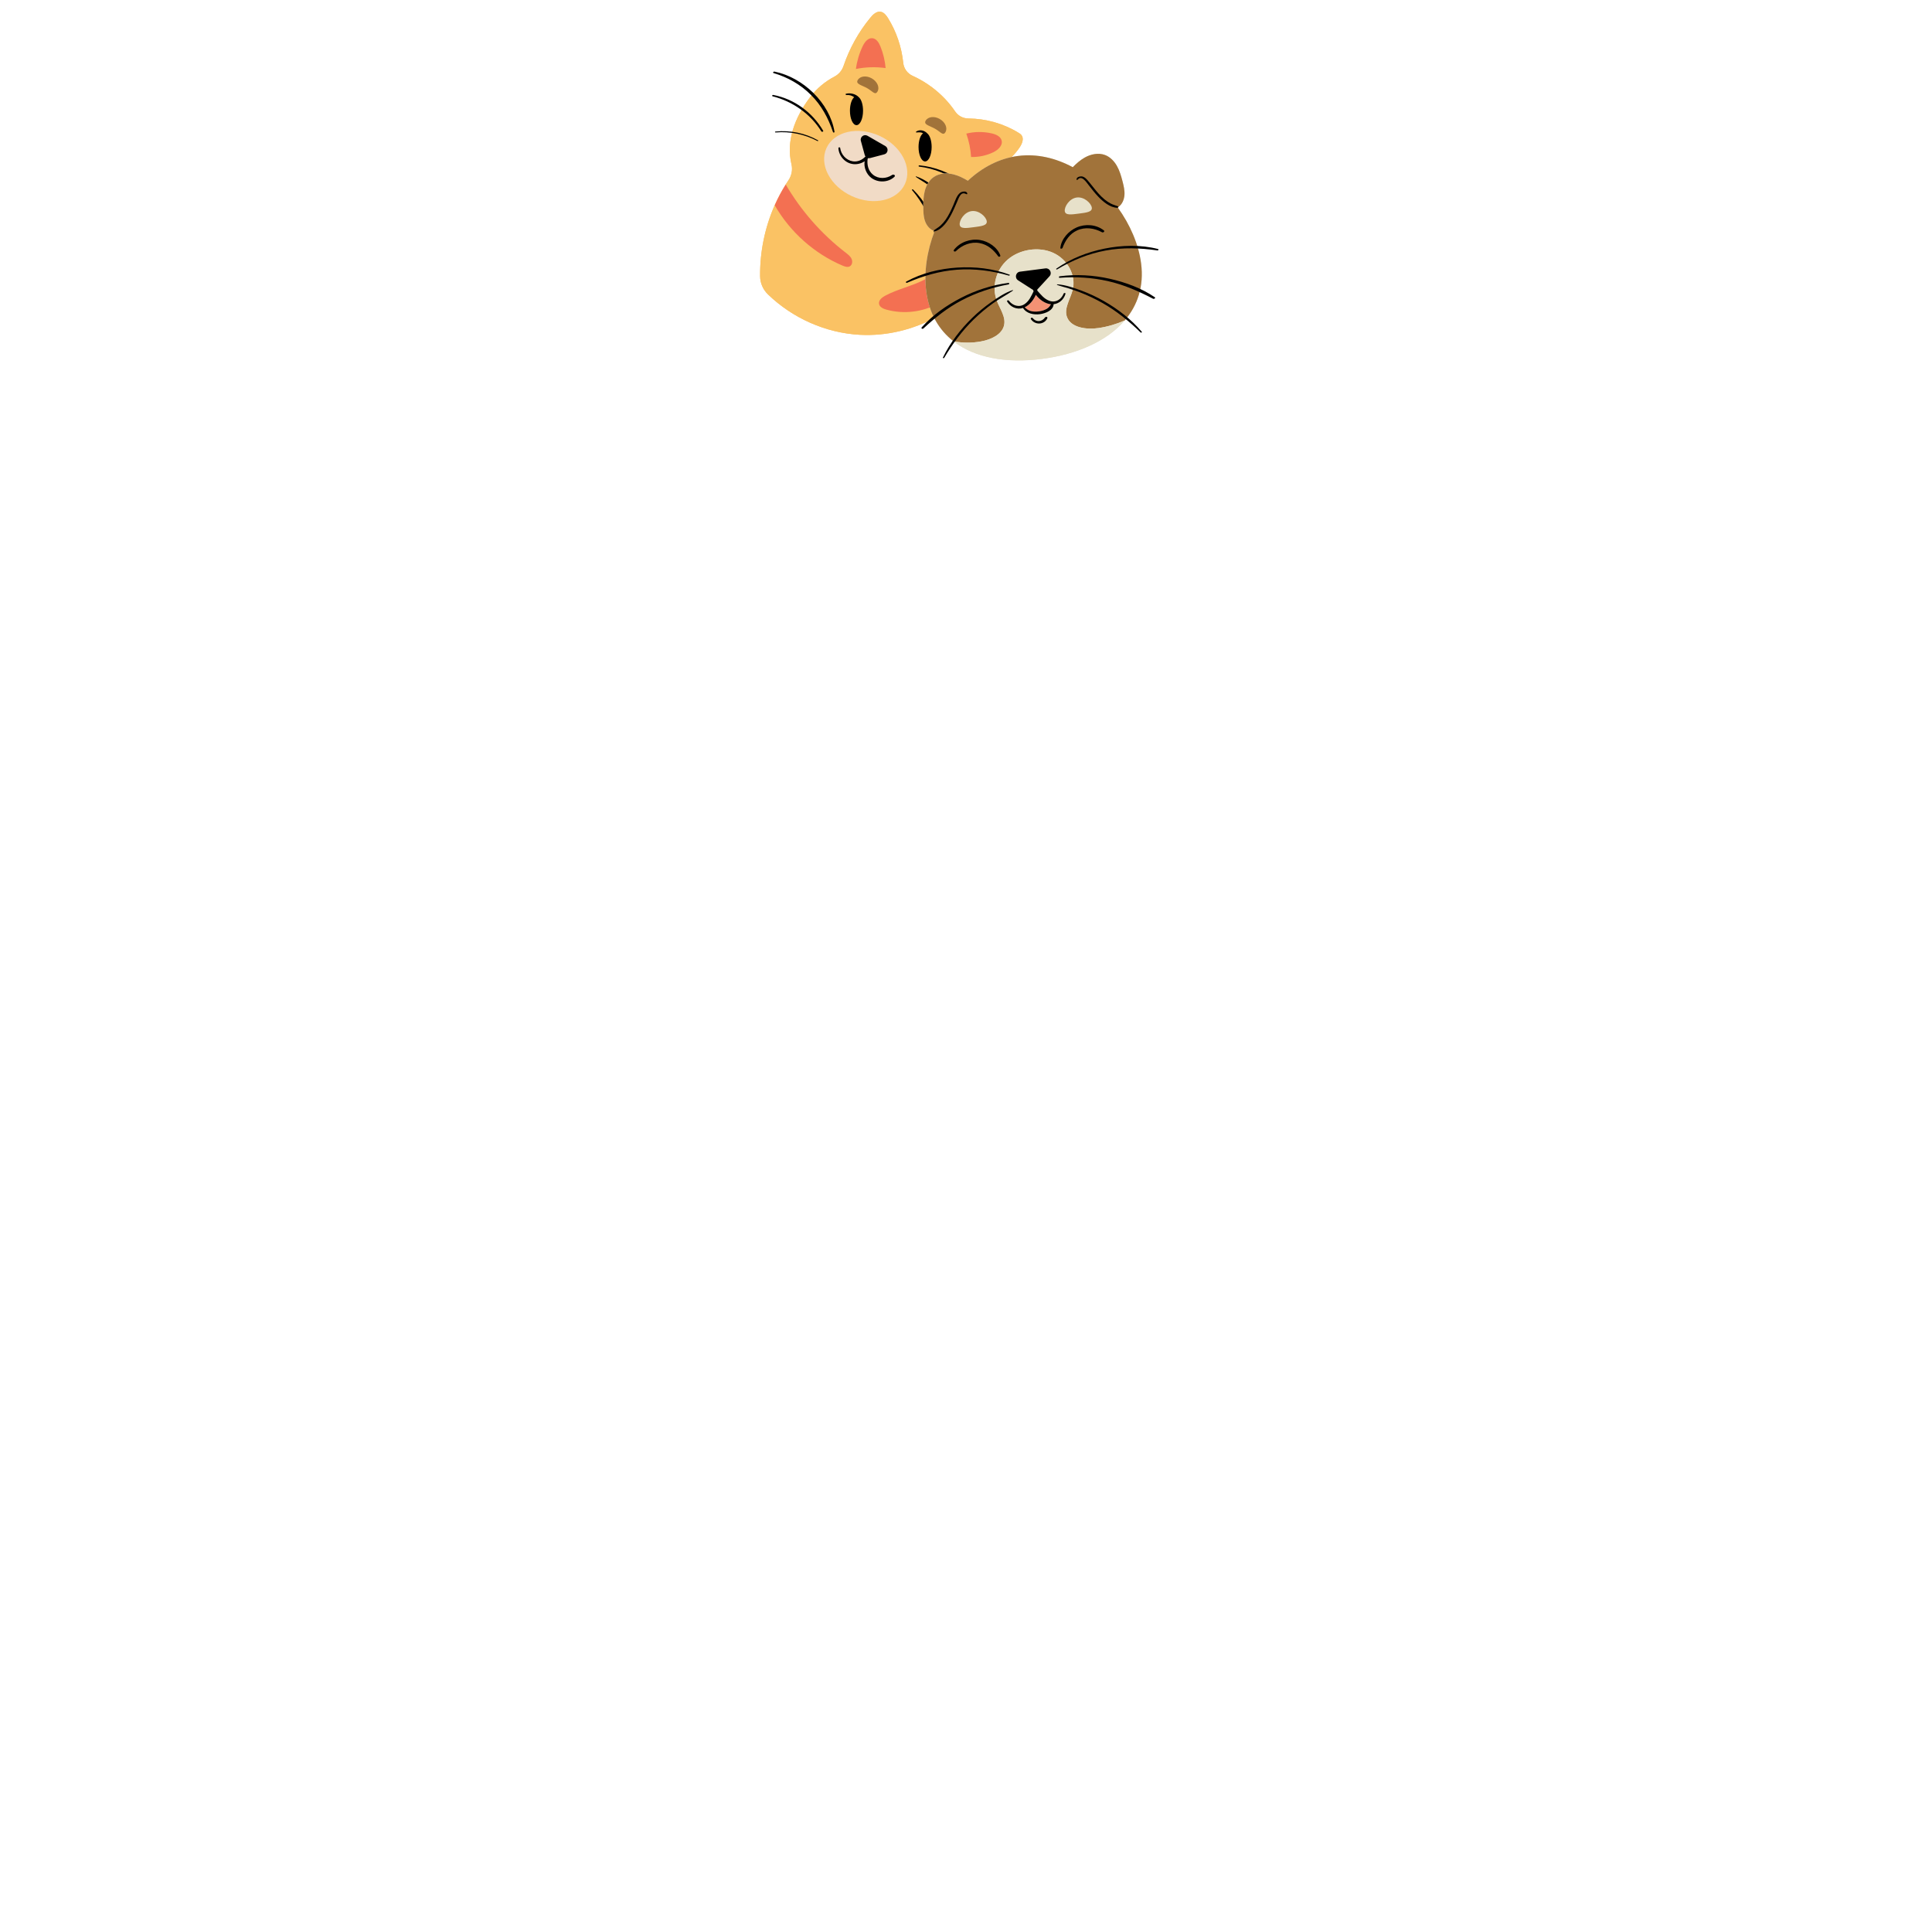 <svg xmlns="http://www.w3.org/2000/svg" xmlns:xlink="http://www.w3.org/1999/xlink" width="200" zoomAndPan="magnify" viewBox="0 0 375 375" height="200" preserveAspectRatio="xMidYMid meet" version="1.0"><defs><clipPath id="e5f435590e"><path d="M 147.531 2.266 L 198.516 2.266 L 198.516 65.02 L 147.531 65.02 Z M 147.531 2.266 " clip-rule="nonzero"/></clipPath><clipPath id="007526daa9"><path d="M 179 29 L 222 29 L 222 70 L 179 70 Z M 179 29 " clip-rule="nonzero"/></clipPath><clipPath id="9c34379253"><path d="M 172.957 33.457 L 222.227 27.09 L 227.312 66.418 L 178.043 72.785 Z M 172.957 33.457 " clip-rule="nonzero"/></clipPath><clipPath id="0d2e35b4c9"><path d="M 172.957 33.457 L 222.227 27.09 L 227.312 66.418 L 178.043 72.785 Z M 172.957 33.457 " clip-rule="nonzero"/></clipPath><clipPath id="30a03388e1"><path d="M 176.699 32.973 L 218.477 27.574 L 223.57 66.98 L 181.793 72.383 Z M 176.699 32.973 " clip-rule="nonzero"/></clipPath><clipPath id="b52beb7315"><path d="M 176.699 32.973 L 218.477 27.574 L 223.559 66.906 L 181.785 72.305 Z M 176.699 32.973 " clip-rule="nonzero"/></clipPath><clipPath id="b984ad6e83"><path d="M 179 29 L 222 29 L 222 67 L 179 67 Z M 179 29 " clip-rule="nonzero"/></clipPath><clipPath id="f1ebd2402a"><path d="M 172.957 33.457 L 222.227 27.09 L 227.312 66.418 L 178.043 72.785 Z M 172.957 33.457 " clip-rule="nonzero"/></clipPath><clipPath id="1d80f02b87"><path d="M 172.957 33.457 L 222.227 27.09 L 227.312 66.418 L 178.043 72.785 Z M 172.957 33.457 " clip-rule="nonzero"/></clipPath><clipPath id="91f0249328"><path d="M 185 48 L 219 48 L 219 70 L 185 70 Z M 185 48 " clip-rule="nonzero"/></clipPath><clipPath id="7242fb6b75"><path d="M 172.957 33.457 L 222.227 27.09 L 227.312 66.418 L 178.043 72.785 Z M 172.957 33.457 " clip-rule="nonzero"/></clipPath><clipPath id="38642f6b07"><path d="M 172.957 33.457 L 222.227 27.09 L 227.312 66.418 L 178.043 72.785 Z M 172.957 33.457 " clip-rule="nonzero"/></clipPath><clipPath id="cd76bf8808"><path d="M 182.965 50.594 L 216.309 46.285 L 219.059 67.566 L 185.715 71.875 Z M 182.965 50.594 " clip-rule="nonzero"/></clipPath><clipPath id="bee9981a11"><path d="M 182.965 50.594 L 216.309 46.285 L 219.047 67.488 L 185.707 71.797 Z M 182.965 50.594 " clip-rule="nonzero"/></clipPath><clipPath id="61de48ec7a"><path d="M 186 38 L 212 38 L 212 45 L 186 45 Z M 186 38 " clip-rule="nonzero"/></clipPath><clipPath id="6149395b89"><path d="M 172.957 33.457 L 222.227 27.09 L 227.312 66.418 L 178.043 72.785 Z M 172.957 33.457 " clip-rule="nonzero"/></clipPath><clipPath id="8137b33eb5"><path d="M 172.957 33.457 L 222.227 27.09 L 227.312 66.418 L 178.043 72.785 Z M 172.957 33.457 " clip-rule="nonzero"/></clipPath><clipPath id="2530853479"><path d="M 198 57 L 204 57 L 204 61 L 198 61 Z M 198 57 " clip-rule="nonzero"/></clipPath><clipPath id="64bd3e53ea"><path d="M 172.957 33.457 L 222.227 27.09 L 227.312 66.418 L 178.043 72.785 Z M 172.957 33.457 " clip-rule="nonzero"/></clipPath><clipPath id="4e74644c25"><path d="M 172.957 33.457 L 222.227 27.09 L 227.312 66.418 L 178.043 72.785 Z M 172.957 33.457 " clip-rule="nonzero"/></clipPath><clipPath id="7a52adafac"><path d="M 175 34 L 225 34 L 225 70 L 175 70 Z M 175 34 " clip-rule="nonzero"/></clipPath><clipPath id="b5db649b4e"><path d="M 172.957 33.457 L 222.227 27.09 L 227.312 66.418 L 178.043 72.785 Z M 172.957 33.457 " clip-rule="nonzero"/></clipPath><clipPath id="9c516c27d9"><path d="M 172.957 33.457 L 222.227 27.09 L 227.312 66.418 L 178.043 72.785 Z M 172.957 33.457 " clip-rule="nonzero"/></clipPath></defs><g clip-path="url(#e5f435590e)"><path fill="#fac264" d="M 198.254 26.211 C 198.105 26.031 197.906 25.902 197.711 25.781 C 194.797 23.984 191.383 23.031 187.965 22.996 C 186.941 22.988 185.98 22.496 185.406 21.652 C 184.23 19.918 182.734 18.328 180.941 16.973 C 179.73 16.062 178.457 15.312 177.148 14.723 C 176.129 14.266 175.43 13.305 175.316 12.191 C 175 9.137 173.996 6.148 172.375 3.535 C 172.023 2.973 171.566 2.371 170.902 2.277 C 170.117 2.168 169.449 2.816 168.945 3.426 C 166.656 6.199 164.883 9.395 163.727 12.805 C 163.43 13.684 162.816 14.422 161.992 14.852 C 160.148 15.82 158.512 17.176 157.207 18.91 C 154.246 22.84 152.551 27.367 153.629 31.91 C 153.879 32.977 153.645 34.098 153.031 35.004 C 152.852 35.27 152.68 35.539 152.508 35.809 C 151.699 37.094 150.984 38.438 150.371 39.828 C 148.457 44.145 147.488 48.891 147.535 53.617 C 147.547 54.945 148.102 56.211 149.055 57.133 C 153.816 61.742 160.25 64.625 166.875 64.984 C 172.09 65.266 177.355 63.98 181.914 61.434 C 183.418 60.594 184.371 59.031 184.438 57.312 L 184.438 57.285 C 184.535 54.758 184.281 52.211 183.676 49.758 C 183.43 48.762 183.129 47.781 182.766 46.82 C 182.234 45.398 182.562 43.801 183.617 42.707 C 184.312 41.984 184.977 41.188 185.625 40.328 C 186.578 39.062 187.289 37.684 187.77 36.234 C 188.145 35.102 189.062 34.234 190.211 33.914 C 193.336 33.051 196.164 31.25 197.941 28.562 C 198.41 27.855 198.789 26.871 198.254 26.211 " fill-opacity="1" fill-rule="nonzero"/><path fill="#fac264" d="M 147.535 53.617 C 147.488 48.891 148.457 44.145 150.371 39.828 C 153.34 45.023 158.039 49.219 163.543 51.559 C 163.996 51.754 164.531 51.93 164.957 51.688 C 165.434 51.414 165.516 50.719 165.281 50.223 C 165.047 49.727 164.586 49.379 164.152 49.043 C 159.465 45.438 155.492 40.91 152.508 35.809 C 152.68 35.539 152.852 35.27 153.031 35.004 C 153.645 34.098 153.879 32.977 153.629 31.91 C 152.551 27.367 154.246 22.84 157.207 18.91 C 158.512 17.176 160.148 15.82 161.992 14.852 C 162.816 14.422 163.43 13.684 163.727 12.805 C 164.883 9.395 166.656 6.199 168.945 3.426 C 169.449 2.816 170.117 2.168 170.902 2.277 C 171.566 2.371 172.023 2.973 172.375 3.535 C 173.996 6.148 175 9.137 175.316 12.191 C 175.43 13.305 176.129 14.266 177.148 14.723 C 178.457 15.312 179.73 16.062 180.941 16.973 C 182.734 18.328 184.23 19.918 185.406 21.652 C 185.98 22.496 186.941 22.988 187.965 22.996 C 191.383 23.031 194.797 23.984 197.711 25.781 C 197.906 25.902 198.105 26.031 198.254 26.211 C 198.789 26.871 198.41 27.855 197.941 28.562 C 196.164 31.25 193.336 33.051 190.211 33.914 C 189.062 34.234 188.145 35.102 187.77 36.234 C 187.289 37.684 186.578 39.062 185.625 40.328 C 184.977 41.188 184.312 41.984 183.617 42.707 C 182.562 43.801 182.234 45.398 182.766 46.82 C 183.129 47.781 183.43 48.762 183.676 49.758 C 183.055 51.645 181.375 53.25 179.559 54.215 C 177.082 55.531 174.25 56.082 171.781 57.414 C 171.172 57.746 170.504 58.289 170.617 58.973 C 170.719 59.598 171.414 59.922 172.023 60.09 C 175.395 61.031 179.133 60.586 182.188 58.879 C 182.992 58.43 183.746 57.891 184.438 57.285 L 184.438 57.312 C 184.371 59.031 183.418 60.594 181.914 61.434 C 177.355 63.98 172.09 65.266 166.875 64.984 C 160.25 64.625 153.816 61.742 149.055 57.133 C 148.102 56.211 147.547 54.945 147.535 53.617 Z M 166.133 13.387 C 167.992 13.008 169.941 12.949 171.898 13.211 C 171.773 11.781 171.434 10.367 170.898 9.035 C 170.602 8.293 170.105 7.477 169.312 7.414 C 168.445 7.344 167.812 8.199 167.438 8.984 C 166.777 10.371 166.336 11.863 166.133 13.387 Z M 188.488 30.469 C 189.984 30.516 191.488 30.191 192.832 29.535 C 193.723 29.098 194.652 28.258 194.422 27.289 C 194.227 26.48 193.32 26.078 192.508 25.895 C 190.887 25.523 189.18 25.535 187.562 25.93 C 188.082 27.418 188.395 28.945 188.488 30.469 " fill-opacity="1" fill-rule="nonzero"/></g><path fill="#f37052" d="M 152.508 35.809 C 151.699 37.094 150.984 38.438 150.371 39.828 C 153.34 45.023 158.039 49.219 163.543 51.559 C 163.996 51.754 164.531 51.93 164.957 51.688 C 165.434 51.414 165.516 50.719 165.281 50.223 C 165.047 49.727 164.586 49.379 164.152 49.043 C 159.465 45.438 155.492 40.91 152.508 35.809 Z M 167.438 8.984 C 166.777 10.371 166.336 11.863 166.133 13.387 C 167.992 13.008 169.941 12.949 171.898 13.211 C 171.773 11.781 171.434 10.367 170.898 9.035 C 170.602 8.293 170.105 7.477 169.312 7.414 C 168.445 7.344 167.812 8.199 167.438 8.984 Z M 179.559 54.215 C 177.082 55.531 174.25 56.082 171.781 57.414 C 171.172 57.746 170.504 58.289 170.617 58.973 C 170.719 59.598 171.414 59.922 172.023 60.09 C 175.395 61.031 179.133 60.586 182.188 58.879 C 182.992 58.43 183.746 57.891 184.438 57.285 C 184.535 54.758 184.281 52.211 183.676 49.758 C 183.055 51.645 181.375 53.25 179.559 54.215 Z M 187.562 25.93 C 189.18 25.535 190.887 25.523 192.508 25.895 C 193.32 26.078 194.227 26.48 194.422 27.289 C 194.652 28.258 193.723 29.098 192.832 29.535 C 191.488 30.191 189.984 30.516 188.488 30.469 C 188.395 28.945 188.082 27.418 187.562 25.93 " fill-opacity="1" fill-rule="nonzero"/><path fill="#f1dbc6" d="M 175.648 35.711 C 174.168 38.941 169.559 40 165.355 38.074 C 161.148 36.145 158.941 31.965 160.422 28.734 C 161.902 25.5 166.508 24.445 170.715 26.371 C 174.918 28.297 177.129 32.48 175.648 35.711 " fill-opacity="1" fill-rule="nonzero"/><path fill="#a1733a" d="M 182.414 23.102 C 181.355 22.488 180.125 22.633 179.668 23.422 C 179.215 24.211 180.469 24.395 181.527 25.008 C 182.59 25.621 183.059 26.43 183.512 25.641 C 183.969 24.852 183.477 23.715 182.414 23.102 Z M 170.324 17.762 C 169.867 18.551 169.402 17.742 168.34 17.129 C 167.277 16.516 166.027 16.332 166.48 15.543 C 166.938 14.754 168.168 14.609 169.227 15.223 C 170.289 15.836 170.781 16.973 170.324 17.762 " fill-opacity="1" fill-rule="nonzero"/><path fill="#000000" d="M 173.152 33.961 C 172.055 34.711 170.512 34.777 169.453 33.914 C 168.504 33.141 168.254 31.957 168.406 30.816 C 168.445 30.773 168.484 30.73 168.523 30.688 C 168.645 30.711 168.773 30.707 168.906 30.676 L 171.625 29.961 C 172.383 29.762 172.52 28.746 171.84 28.352 L 168.379 26.355 C 167.699 25.961 166.887 26.59 167.094 27.344 L 167.836 30.059 C 167.871 30.176 167.922 30.277 167.992 30.367 C 167.367 31.043 166.48 31.461 165.531 31.312 C 164.23 31.109 163.242 29.988 163.074 28.711 C 163.051 28.531 162.719 28.57 162.73 28.75 C 162.824 30.316 164.066 31.703 165.652 31.855 C 166.426 31.93 167.195 31.719 167.824 31.301 C 167.633 32.488 168.164 33.805 169.117 34.523 C 170.422 35.504 172.379 35.445 173.586 34.34 C 173.914 34.035 173.449 33.762 173.152 33.961 Z M 177.906 25.715 C 178.348 25.672 178.773 25.641 179.172 25.863 C 178.66 26.227 178.289 27.285 178.289 28.535 C 178.289 30.082 178.859 31.336 179.562 31.336 C 180.262 31.336 180.832 30.082 180.832 28.535 C 180.832 27.312 180.48 26.277 179.984 25.891 C 179.449 25.312 178.508 25.062 177.832 25.543 C 177.734 25.609 177.793 25.727 177.906 25.715 Z M 164.305 18.445 C 164.914 18.398 165.387 18.57 165.797 18.867 C 165.316 19.266 164.973 20.289 164.973 21.492 C 164.973 23.039 165.543 24.293 166.246 24.293 C 166.945 24.293 167.516 23.039 167.516 21.492 C 167.516 20.285 167.172 19.258 166.688 18.863 C 166.102 18.223 165.02 17.984 164.23 18.188 C 164.043 18.234 164.137 18.457 164.305 18.445 Z M 177.227 36.781 C 177.145 36.703 176.934 36.785 177.027 36.898 C 179.105 39.32 180.488 42.113 181.34 45.18 C 181.387 45.34 181.691 45.32 181.664 45.145 C 181.148 41.98 179.508 39.023 177.227 36.781 Z M 182.82 37.602 C 181.43 36.262 179.703 34.871 177.852 34.242 C 177.797 34.223 177.691 34.285 177.77 34.336 C 178.574 34.902 179.438 35.367 180.234 35.953 C 181.02 36.531 181.754 37.172 182.438 37.863 C 183.867 39.309 185.07 40.957 186.078 42.719 C 186.16 42.863 186.469 42.789 186.391 42.613 C 185.539 40.723 184.316 39.035 182.82 37.602 Z M 192.211 42.148 C 190 36.59 184.375 32.652 178.469 32.094 C 178.289 32.078 178.211 32.316 178.414 32.34 C 184.32 33.047 189.355 36.93 191.895 42.258 C 191.969 42.414 192.285 42.328 192.211 42.148 Z M 158.789 27.242 C 156.27 25.824 153.402 25.25 150.527 25.527 C 150.383 25.539 150.398 25.727 150.543 25.711 C 153.363 25.465 156.172 26.062 158.676 27.375 C 158.758 27.418 158.887 27.297 158.789 27.242 Z M 150.07 18.426 C 149.91 18.395 149.773 18.641 149.969 18.691 C 153.855 19.688 157.297 22.07 159.418 25.496 C 159.52 25.66 159.883 25.555 159.773 25.367 C 157.688 21.805 154.145 19.191 150.07 18.426 Z M 161.98 25.594 C 162.004 25.734 161.734 25.781 161.691 25.652 C 160.77 22.918 159.457 20.465 157.395 18.41 C 155.379 16.398 152.895 14.992 150.172 14.191 C 149.918 14.117 150.137 13.859 150.332 13.898 C 155.852 15.02 161.051 19.941 161.98 25.594 " fill-opacity="1" fill-rule="nonzero"/><g clip-path="url(#007526daa9)"><g clip-path="url(#9c34379253)"><g clip-path="url(#0d2e35b4c9)"><g clip-path="url(#30a03388e1)"><g clip-path="url(#b52beb7315)"><path fill="#e7e1ca" d="M 216.938 40.254 C 216.992 40.227 217.043 40.191 217.09 40.16 C 217.824 39.648 218.195 38.738 218.258 37.848 C 218.32 36.957 218.109 36.074 217.887 35.211 C 217.617 34.176 217.324 33.141 216.797 32.211 C 216.27 31.285 215.488 30.465 214.488 30.086 C 213.195 29.602 211.711 29.914 210.516 30.598 C 209.656 31.09 208.918 31.746 208.219 32.453 C 204.926 30.68 201.285 29.797 197.59 30.273 C 193.895 30.75 190.594 32.531 187.863 35.082 C 187.012 34.578 186.129 34.129 185.172 33.875 C 183.84 33.52 182.324 33.59 181.199 34.391 C 180.328 35.008 179.781 36 179.508 37.031 C 179.234 38.062 179.211 39.141 179.215 40.207 C 179.219 41.102 179.242 42.008 179.527 42.855 C 179.812 43.699 180.402 44.484 181.242 44.793 C 181.301 44.812 181.355 44.832 181.414 44.844 C 179.918 48.711 179.305 52.832 179.781 56.523 C 180.336 60.828 182.242 64.047 185.082 66.25 C 189.242 69.484 195.402 70.543 202.25 69.66 C 208.949 68.793 214.828 66.258 218.305 62.199 C 220.805 59.277 222.062 55.57 221.488 51.133 C 221.012 47.441 219.367 43.613 216.938 40.254 " fill-opacity="1" fill-rule="nonzero"/></g></g></g></g></g><g clip-path="url(#b984ad6e83)"><g clip-path="url(#f1ebd2402a)"><g clip-path="url(#1d80f02b87)"><path fill="#a1733a" d="M 179.781 56.523 C 179.305 52.832 179.918 48.711 181.414 44.844 C 181.355 44.832 181.301 44.812 181.242 44.793 C 180.402 44.484 179.812 43.699 179.527 42.855 C 179.242 42.008 179.219 41.102 179.215 40.207 C 179.211 39.141 179.234 38.062 179.508 37.031 C 179.781 36 180.328 35.008 181.199 34.391 C 182.324 33.59 183.84 33.52 185.172 33.875 C 186.129 34.129 187.012 34.578 187.863 35.082 C 190.594 32.531 193.895 30.75 197.59 30.273 C 201.285 29.797 204.926 30.68 208.219 32.453 C 208.918 31.746 209.656 31.09 210.516 30.598 C 211.711 29.914 213.195 29.602 214.488 30.086 C 215.488 30.465 216.27 31.285 216.797 32.211 C 217.324 33.141 217.617 34.176 217.887 35.211 C 218.109 36.074 218.32 36.957 218.258 37.848 C 218.195 38.738 217.824 39.648 217.09 40.16 C 217.043 40.191 216.992 40.227 216.938 40.254 C 219.367 43.613 221.012 47.441 221.488 51.133 C 222.062 55.57 220.805 59.277 218.305 62.199 C 216.699 62.91 214.988 63.414 213.23 63.672 C 210.875 64.02 207.906 63.605 207.117 61.578 C 206.453 59.871 207.75 58.074 208.203 56.293 C 208.918 53.473 207.254 50.363 204.434 49.078 C 201.613 47.793 197.906 48.379 195.59 50.391 C 193.277 52.402 192.457 55.672 193.488 58.383 C 194.102 59.992 195.32 61.582 194.863 63.25 C 194.395 64.961 192.348 65.918 190.445 66.266 C 188.676 66.594 186.84 66.582 185.082 66.25 C 182.242 64.047 180.336 60.828 179.781 56.523 " fill-opacity="1" fill-rule="nonzero"/></g></g></g><g clip-path="url(#91f0249328)"><g clip-path="url(#7242fb6b75)"><g clip-path="url(#38642f6b07)"><g clip-path="url(#cd76bf8808)"><g clip-path="url(#bee9981a11)"><path fill="#e7e1ca" d="M 208.203 56.293 C 207.75 58.074 206.453 59.871 207.117 61.578 C 207.906 63.605 210.875 64.02 213.23 63.672 C 214.988 63.414 216.699 62.91 218.305 62.199 C 214.828 66.258 208.949 68.793 202.25 69.66 C 195.402 70.543 189.242 69.484 185.082 66.25 C 186.84 66.582 188.676 66.594 190.445 66.266 C 192.348 65.918 194.395 64.961 194.863 63.25 C 195.32 61.582 194.102 59.992 193.488 58.383 C 192.457 55.672 193.277 52.402 195.59 50.391 C 197.906 48.379 201.613 47.793 204.434 49.078 C 207.254 50.363 208.918 53.473 208.203 56.293 " fill-opacity="1" fill-rule="nonzero"/></g></g></g></g></g><g clip-path="url(#61de48ec7a)"><g clip-path="url(#6149395b89)"><g clip-path="url(#8137b33eb5)"><path fill="#e7e1ca" d="M 186.277 43.621 C 186.387 44.461 187.559 44.285 189.008 44.098 C 190.457 43.91 191.637 43.781 191.527 42.945 C 191.422 42.105 190.055 40.785 188.605 40.973 C 187.152 41.16 186.168 42.781 186.277 43.621 Z M 211.922 40.309 C 212.031 41.145 210.852 41.273 209.402 41.461 C 207.953 41.648 206.781 41.824 206.672 40.984 C 206.562 40.148 207.547 38.523 209 38.336 C 210.449 38.148 211.816 39.469 211.922 40.309 " fill-opacity="1" fill-rule="nonzero"/></g></g></g><g clip-path="url(#2530853479)"><g clip-path="url(#64bd3e53ea)"><g clip-path="url(#4e74644c25)"><path fill="#f49274" d="M 203.82 59.035 C 203.879 59.043 203.938 59.047 203.992 59.055 C 203.789 59.402 203.57 59.707 203.203 59.926 C 202.727 60.211 202.188 60.367 201.641 60.441 C 201.109 60.512 200.547 60.512 200.027 60.363 C 199.562 60.23 199.234 59.953 198.887 59.648 C 199.832 59.211 200.617 58.246 201.051 57.219 C 201.734 58.129 202.773 58.879 203.82 59.035 " fill-opacity="1" fill-rule="nonzero"/></g></g></g><g clip-path="url(#7a52adafac)"><g clip-path="url(#b5db649b4e)"><g clip-path="url(#9c516c27d9)"><path fill="#000000" d="M 202.828 61.633 C 202.23 62.496 201.105 62.574 200.441 61.734 C 200.316 61.574 199.973 61.73 200.094 61.926 C 200.84 63.117 202.652 63.09 203.277 61.793 C 203.422 61.484 202.977 61.41 202.828 61.633 Z M 203.992 59.055 C 203.938 59.047 203.879 59.043 203.82 59.035 C 202.773 58.879 201.734 58.129 201.051 57.219 C 200.617 58.246 199.832 59.211 198.887 59.648 C 199.234 59.953 199.562 60.23 200.027 60.363 C 200.547 60.512 201.109 60.512 201.641 60.441 C 202.188 60.367 202.727 60.211 203.203 59.926 C 203.57 59.707 203.789 59.402 203.992 59.055 Z M 206.805 57.043 C 206.484 58.137 205.594 58.922 204.508 59.047 C 204.438 60.27 202.895 60.84 201.867 60.977 C 200.664 61.137 199.242 60.883 198.566 59.773 C 197.367 60.156 196.133 59.609 195.48 58.52 C 195.375 58.34 195.691 58.199 195.805 58.348 C 196.527 59.32 197.816 59.746 198.875 59.027 C 199.758 58.434 200.168 57.461 200.625 56.531 C 200.578 56.438 200.531 56.34 200.492 56.246 C 200.441 56.227 200.395 56.199 200.348 56.168 L 197.609 54.41 C 196.895 53.949 197.141 52.84 197.984 52.73 L 202.918 52.094 C 203.762 51.984 204.281 52.996 203.707 53.625 L 201.508 56.02 C 201.465 56.066 201.418 56.105 201.371 56.141 C 201.355 56.223 201.34 56.305 201.32 56.387 C 202.035 57.184 202.695 58.066 203.75 58.41 C 204.941 58.805 206.016 58.098 206.457 56.984 C 206.527 56.812 206.867 56.828 206.805 57.043 Z M 181.473 44.902 C 182.898 44.504 183.957 42.914 184.613 41.68 C 185.031 40.895 185.379 40.07 185.734 39.254 C 185.922 38.82 186.094 38.34 186.363 37.945 C 186.723 37.43 187.098 37.445 187.605 37.691 C 187.668 37.723 187.762 37.68 187.754 37.605 C 187.688 36.977 186.719 37.156 186.379 37.41 C 185.688 37.922 185.383 39.031 185.051 39.785 C 184.617 40.773 184.168 41.762 183.547 42.645 C 183.262 43.047 182.941 43.422 182.578 43.758 C 182.188 44.117 181.738 44.367 181.312 44.676 C 181.16 44.785 181.336 44.941 181.473 44.902 Z M 209.121 34.914 C 209.293 34.754 209.422 34.582 209.676 34.559 C 209.957 34.531 210.203 34.691 210.402 34.867 C 210.766 35.18 211.051 35.605 211.348 35.98 C 211.926 36.715 212.496 37.461 213.137 38.137 C 214.078 39.129 215.449 40.312 216.891 40.328 C 217.035 40.328 217.16 40.125 216.992 40.051 C 216.535 39.859 216.055 39.746 215.609 39.516 C 215.188 39.301 214.793 39.031 214.422 38.73 C 213.543 38.02 212.828 37.133 212.125 36.25 C 211.789 35.828 211.457 35.402 211.102 35 C 210.84 34.703 210.539 34.391 210.148 34.273 C 209.758 34.164 208.875 34.312 208.969 34.879 C 208.98 34.945 209.078 34.949 209.121 34.914 Z M 196.527 56.316 C 195.016 56.832 193.578 57.812 192.281 58.73 C 191.02 59.617 189.832 60.605 188.727 61.68 C 186.445 63.898 184.41 66.516 183.027 69.398 C 182.965 69.527 183.195 69.57 183.254 69.473 C 184.875 66.758 186.703 64.242 188.969 62.031 C 190.152 60.879 191.422 59.809 192.766 58.848 C 194 57.965 195.359 57.273 196.602 56.41 C 196.676 56.359 196.59 56.293 196.527 56.316 Z M 195.762 55.203 C 195.949 55.172 195.934 54.887 195.727 54.91 C 192.523 55.328 189.41 56.332 186.543 57.812 C 183.738 59.266 181.02 61.145 178.918 63.523 C 178.715 63.754 179.055 63.922 179.238 63.754 C 181.508 61.645 183.898 59.742 186.648 58.301 C 189.508 56.797 192.586 55.781 195.762 55.203 Z M 185.723 52.355 C 189.148 52.098 192.543 52.547 195.836 53.5 C 195.941 53.531 196.082 53.359 195.945 53.312 C 192.727 52.113 189.215 51.719 185.801 51.938 C 182.402 52.156 178.918 52.996 175.918 54.648 C 175.715 54.758 175.898 54.957 176.078 54.879 C 179.164 53.547 182.359 52.613 185.723 52.355 Z M 214.242 58.426 C 212.859 57.641 211.414 56.965 209.926 56.414 C 208.441 55.867 206.816 55.293 205.23 55.188 C 205.156 55.184 205.117 55.273 205.195 55.305 C 205.914 55.574 206.672 55.738 207.406 55.969 C 208.152 56.203 208.895 56.457 209.625 56.742 C 211.121 57.324 212.574 58.012 213.973 58.801 C 216.73 60.363 219.145 62.332 221.414 64.543 C 221.492 64.621 221.711 64.508 221.625 64.406 C 219.586 61.988 216.98 59.98 214.242 58.426 Z M 215.375 54.102 C 212.211 53.395 208.926 53.207 205.707 53.621 C 205.5 53.648 205.449 53.941 205.695 53.922 C 208.82 53.68 211.969 53.871 215.031 54.559 C 218.145 55.258 220.996 56.516 223.816 57.988 C 224.008 58.086 224.371 57.844 224.133 57.684 C 221.535 55.91 218.43 54.785 215.375 54.102 Z M 224.75 48.328 C 221.395 47.473 217.754 47.574 214.379 48.258 C 211.066 48.926 207.828 50.195 205.043 52.137 C 204.926 52.219 205.074 52.355 205.18 52.293 C 208.109 50.535 211.266 49.234 214.633 48.621 C 217.973 48.008 221.301 48.121 224.645 48.609 C 224.832 48.637 224.969 48.387 224.75 48.328 Z M 185.168 48.488 C 184.957 48.762 185.344 48.945 185.551 48.738 C 186.75 47.559 188.453 46.867 190.141 47.184 C 191.738 47.488 192.844 48.492 193.773 49.77 C 193.887 49.922 194.238 49.793 194.164 49.594 C 193.586 47.984 191.852 46.844 190.219 46.582 C 188.359 46.281 186.34 46.98 185.168 48.488 Z M 205.816 48.121 C 205.992 46.383 207.414 44.828 208.961 44.152 C 210.668 43.406 212.77 43.551 214.258 44.719 C 214.516 44.922 214.125 45.207 213.902 45.082 C 212.434 44.27 210.621 44.008 209.062 44.723 C 207.605 45.391 206.777 46.664 206.234 48.125 C 206.172 48.289 205.793 48.355 205.816 48.121 " fill-opacity="1" fill-rule="nonzero"/></g></g></g></svg>
